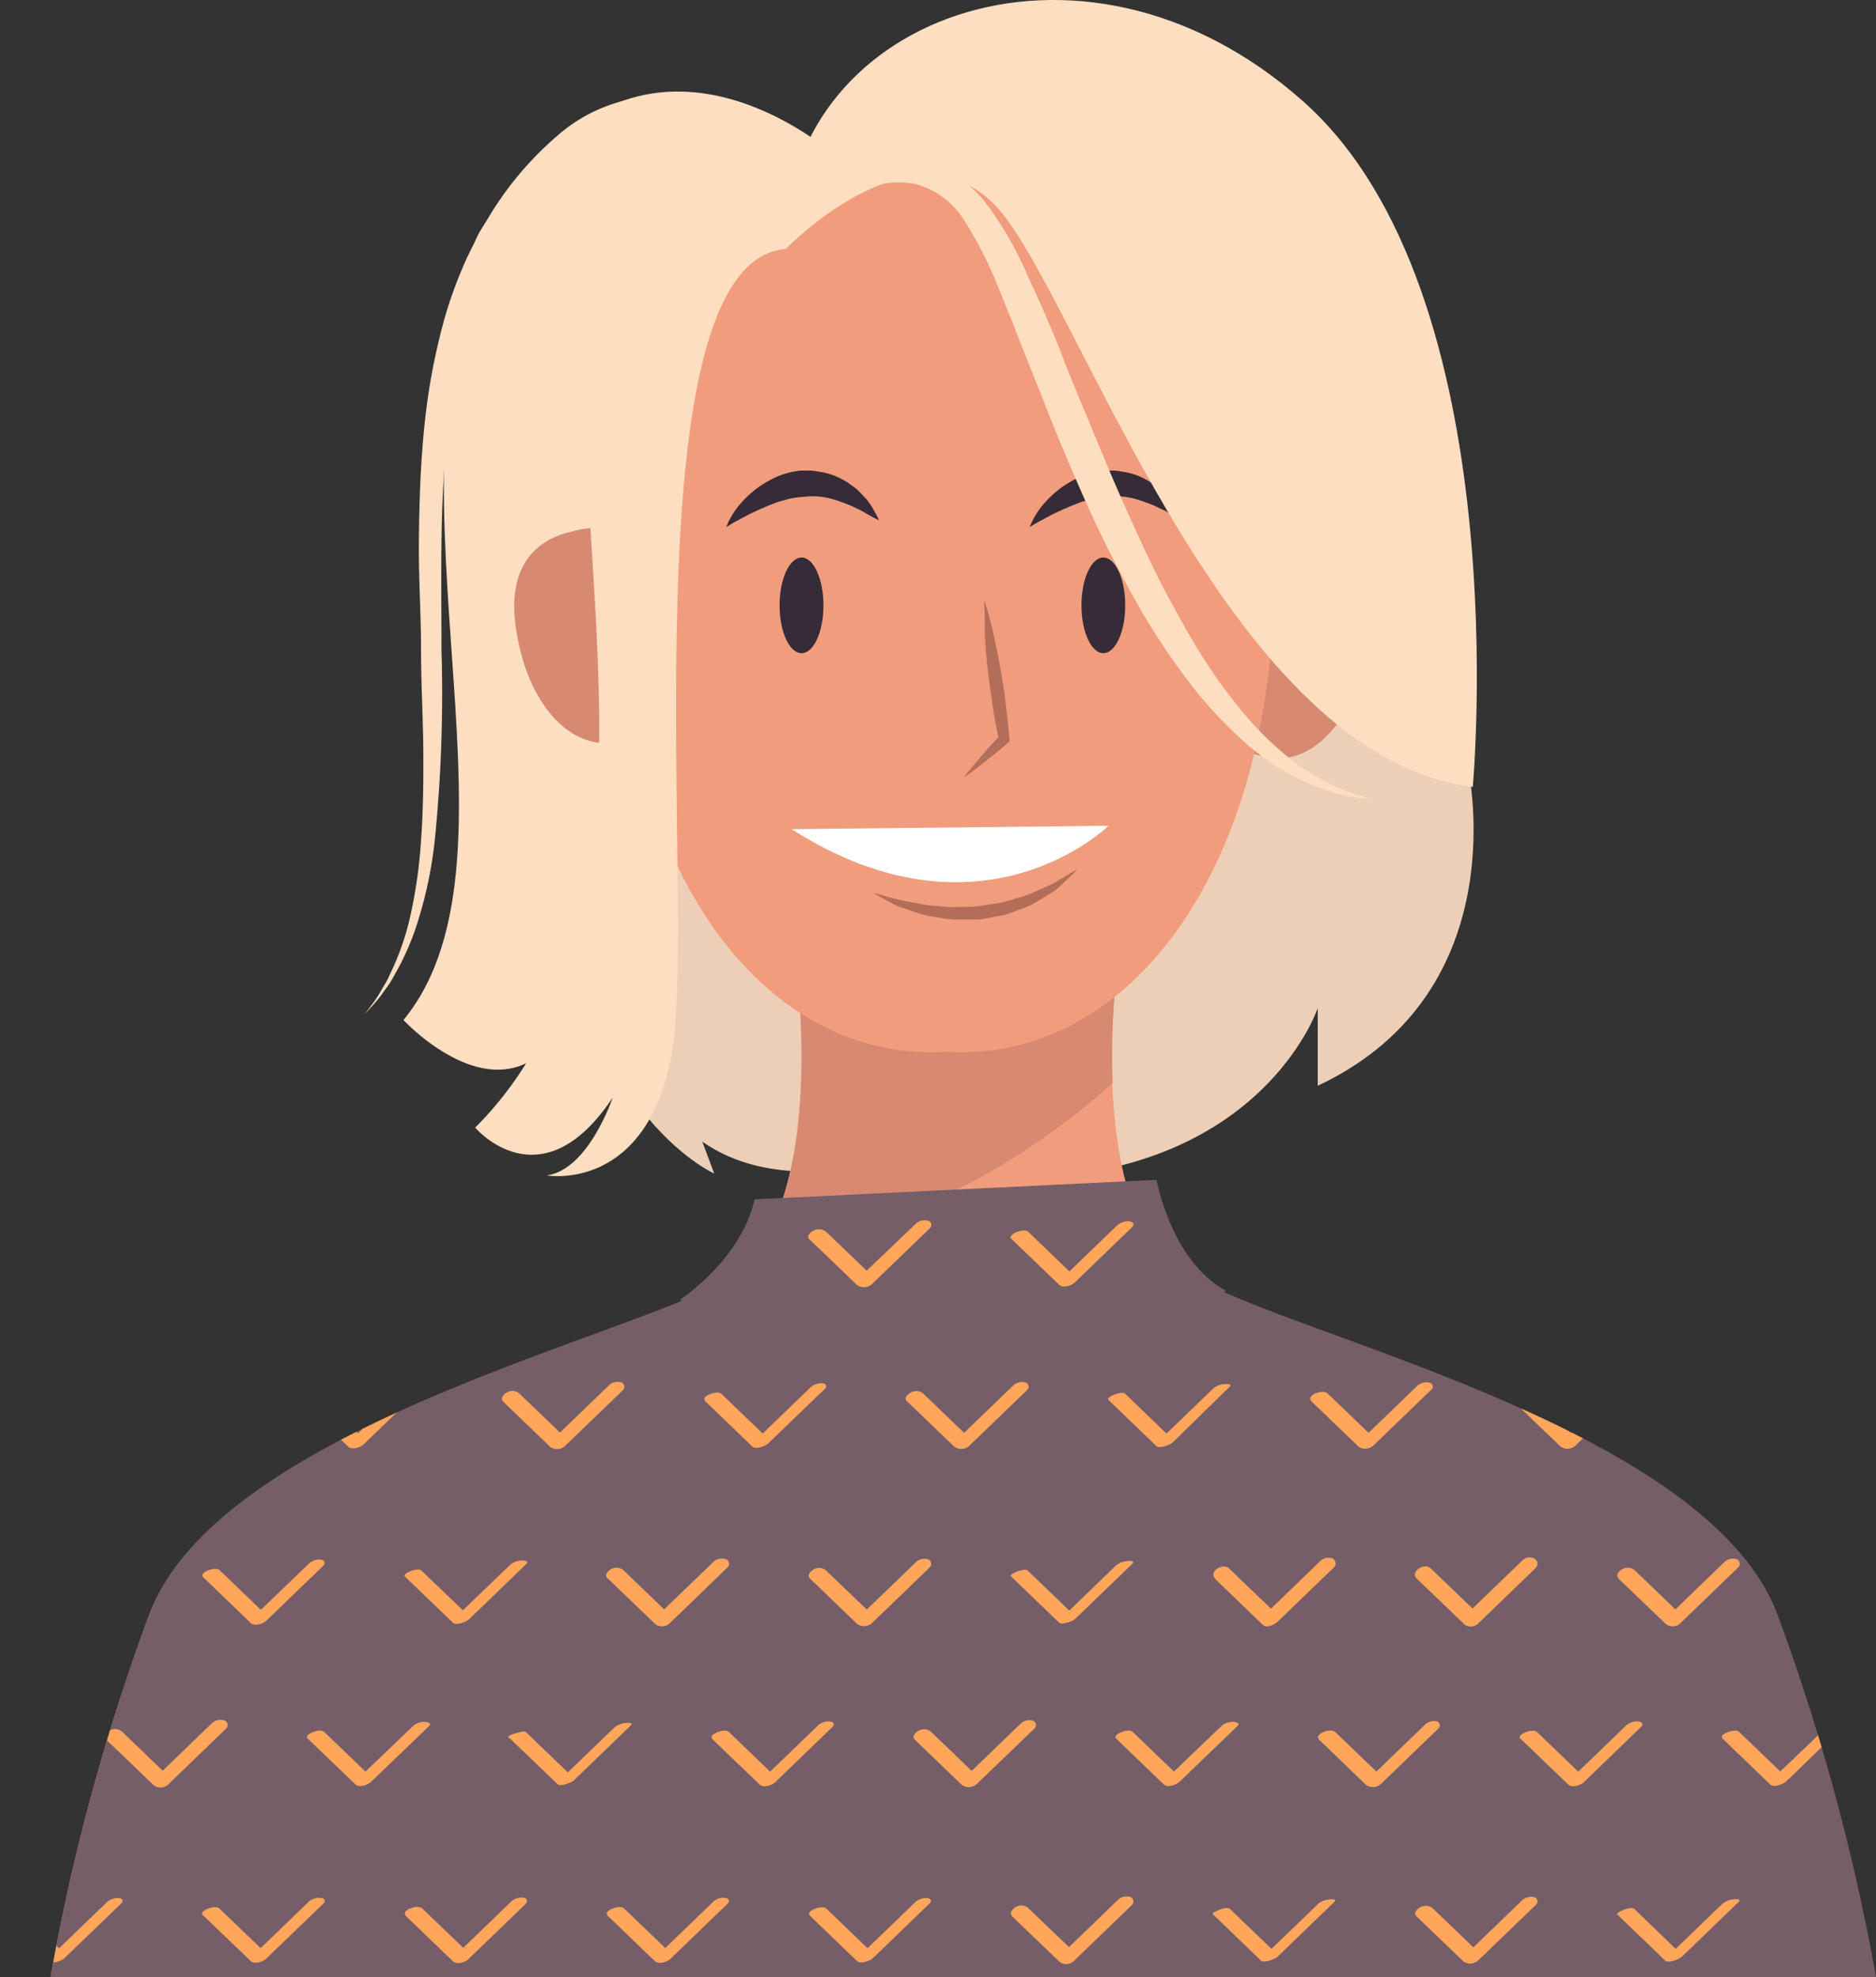<svg xmlns="http://www.w3.org/2000/svg" xmlns:xlink="http://www.w3.org/1999/xlink" viewBox="0 0 156.97 165.4"><rect x="0" y="0" width="156.97" height="165.4" fill="#333333" stroke="none"/><defs><style>.cls-1{fill:none;}.cls-2{fill:#edcfb7;}.cls-3{fill:#f19c7c;}.cls-4{fill:#d88971;}.cls-5{fill:#765e69;}.cls-6{clip-path:url(#clip-path);}.cls-7{fill:#ffa65b;}.cls-8{fill:#fddec0;}.cls-9{fill:#b26e59;}.cls-10{fill:#fff;}.cls-11{fill:#352c38;}</style><clipPath id="clip-path" transform="translate(4.23)"><path class="cls-1" d="M144.5,135.08c-5.4-14.52-35.71-22.19-46.32-27l.17-.1c-4.64-2.55-5.8-9.28-5.8-9.28l-33.64,1.63c-1.16,5.1-6.25,8.4-6.25,8.4l.16.09C41,113.68,13.37,121.29,8.24,135.08A176.4,176.4,0,0,0,0,165.4H152.74A176.4,176.4,0,0,0,144.5,135.08Z"/></clipPath></defs><g id="Layer_2" data-name="Layer 2"><g id="OBJECTS"><path class="cls-2" d="M67.86,97.5s-7.66,2-13.33-2l1,2.67s-12-5.34-13-27,7-21.34,7-21.34S71.53,79.83,67.86,97.5Z" transform="translate(4.23)"/><path class="cls-2" d="M118.53,63.83s4.5,19-12.5,27v-6.5s-4,12-21,14-8.5-23.5-8.5-23.5l8.5-22,33.5,9" transform="translate(4.23)"/><path class="cls-3" d="M143.45,135.3c-5.95-16-42.32-23.61-48.69-28.24-8.17-6-5.57-25.64-5.57-25.64l-13.38.35-13.38-.35s2.6,19.69-5.57,25.64c-6.37,4.63-42.74,12.26-48.68,28.24A174.64,174.64,0,0,0,0,165.4H151.62A175.11,175.11,0,0,0,143.45,135.3Z" transform="translate(4.23)"/><path class="cls-4" d="M60,103.39c6.27-.64,12.56-1.91,18-5a61.56,61.56,0,0,0,10.87-7.8,60.14,60.14,0,0,1,.35-9.21l-13.38.35-13.38-.35S64.28,95.43,60,103.39Z" transform="translate(4.23)"/><path class="cls-5" d="M144.5,135.08c-5.4-14.52-35.71-22.19-46.32-27l.17-.1c-4.64-2.55-5.8-9.28-5.8-9.28l-33.64,1.63c-1.16,5.1-6.25,8.4-6.25,8.4l.16.09C41,113.68,13.37,121.29,8.24,135.08A176.4,176.4,0,0,0,0,165.4H152.74A176.4,176.4,0,0,0,144.5,135.08Z" transform="translate(4.23)"/><g class="cls-6"><path class="cls-7" d="M114.34,103.78l4,3.84c.33.32.93,0,1.19-.2l4.78-4.61a.46.46,0,0,0-.2-.75,1,1,0,0,0-1,.28L118.27,107l1.18-.2-4-3.85c-.49-.47-1.76.27-1.13.88Z" transform="translate(4.23)"/><path class="cls-7" d="M97.31,103.63l4,3.84c.3.3,1,.09,1.28-.17l4.78-4.61c.22-.22.16-.44-.14-.51a1.28,1.28,0,0,0-1,.28l-4.78,4.61,1.27-.17-4-3.85c-.37-.35-1.76.21-1.37.58Z" transform="translate(4.23)"/><path class="cls-7" d="M80.39,103.61l4,3.85c.32.31,1.11,0,1.36-.29l4.79-4.62c.25-.24-.22-.34-.38-.34a1.52,1.52,0,0,0-1,.38l-4.78,4.62,1.37-.29-4-3.85c-.32-.31-1.7.24-1.38.54Z" transform="translate(4.23)"/><path class="cls-7" d="M63.49,103.63l4,3.85c.32.3,1,.1,1.28-.16l4.78-4.62c.23-.22.16-.46-.14-.54a1.27,1.27,0,0,0-1,.28l-4.79,4.62,1.28-.17-4-3.84c-.38-.37-1.78.19-1.37.58Z" transform="translate(4.23)"/><path class="cls-7" d="M46.59,103.67l4,3.84a.93.93,0,0,0,1.3-.1l4.78-4.62a.44.44,0,0,0-.2-.72,1,1,0,0,0-1,.28L50.63,107l1.29-.1-4-3.84a.88.88,0,0,0-1-.12c-.22.11-.62.5-.34.77Z" transform="translate(4.23)"/><path class="cls-7" d="M29.67,103.63l4,3.85c.31.3,1,.1,1.28-.17l4.78-4.61c.23-.22.16-.45-.14-.53a1.2,1.2,0,0,0-1,.28l-4.79,4.61,1.28-.17-4-3.84c-.38-.36-1.78.19-1.37.58Z" transform="translate(4.23)"/><path class="cls-7" d="M12.76,103.64l4,3.84a1,1,0,0,0,1.28-.15l4.79-4.61c.23-.23.14-.48-.16-.57a1.17,1.17,0,0,0-1,.28L16.83,107l1.28-.15-4-3.85c-.39-.38-1.79.19-1.36.6Z" transform="translate(4.23)"/><path class="cls-7" d="M-4.16,103.62l4,3.84c.28.28,1,.05,1.27-.18l4.78-4.62c.22-.2.18-.39-.12-.46a1.42,1.42,0,0,0-1,.28l-4.78,4.61,1.27-.18-4-3.85c-.34-.32-1.73.22-1.38.56Z" transform="translate(4.23)"/><path class="cls-7" d="M131.12,103.61l4,3.85c.32.31,1.11,0,1.37-.29l4.78-4.62c.25-.24-.22-.34-.38-.34a1.47,1.47,0,0,0-1,.38l-4.78,4.61,1.37-.29-4-3.84c-.32-.31-1.7.23-1.38.54Z" transform="translate(4.23)"/><path class="cls-7" d="M114.22,103.64l4,3.84c.32.31,1,.11,1.28-.16l4.79-4.61c.23-.22.15-.47-.15-.55a1.26,1.26,0,0,0-1.05.28l-4.78,4.61,1.28-.16-4-3.84c-.39-.37-1.79.19-1.37.59Z" transform="translate(4.23)"/><path class="cls-7" d="M97.3,103.6l4,3.84c.28.27,1.14-.08,1.37-.3l4.78-4.62c.24-.23-.21-.26-.35-.26a1.69,1.69,0,0,0-1,.36l-4.78,4.61,1.36-.3-4-3.84c-.29-.28-1.64.27-1.39.51Z" transform="translate(4.23)"/><path class="cls-7" d="M80.4,103.63l4,3.84c.3.3,1,.09,1.28-.17l4.78-4.61c.22-.22.16-.44-.14-.51a1.27,1.27,0,0,0-1,.28l-4.78,4.61,1.27-.17-4-3.85c-.37-.35-1.76.21-1.37.58Z" transform="translate(4.23)"/><path class="cls-7" d="M63.49,103.66l4,3.84a1,1,0,0,0,1.29-.13l4.78-4.61a.37.37,0,0,0-.18-.65,1.06,1.06,0,0,0-1,.28L67.55,107l1.29-.13-4-3.84a.89.89,0,0,0-1-.08c-.21.09-.63.45-.37.71Z" transform="translate(4.23)"/><path class="cls-7" d="M46.58,103.63l4,3.85c.32.3,1,.1,1.28-.16l4.78-4.62c.23-.22.16-.46-.14-.54a1.26,1.26,0,0,0-1,.28l-4.78,4.62,1.28-.17-4-3.84c-.39-.37-1.78.19-1.37.58Z" transform="translate(4.23)"/><path class="cls-7" d="M29.66,103.6l4,3.85c.29.27,1.13-.08,1.37-.31l4.78-4.61c.25-.24-.21-.28-.36-.28a1.57,1.57,0,0,0-1,.36l-4.79,4.62,1.37-.3-4-3.85c-.29-.28-1.65.27-1.38.52Z" transform="translate(4.23)"/><path class="cls-7" d="M12.76,103.64l4,3.85a1.06,1.06,0,0,0,1.29-.15l4.78-4.62c.23-.22.14-.49-.16-.58a1.17,1.17,0,0,0-1,.28L16.83,107l1.28-.14-4-3.85c-.4-.39-1.8.18-1.36.6Z" transform="translate(4.23)"/><path class="cls-7" d="M-4,103.78l4,3.85A.94.94,0,0,0,1,107.55l4.78-4.62c.72-.69-.43-1.26-1-.72L0,106.83l1.06-.08-4-3.85c-.5-.48-1.76.27-1.14.88Z" transform="translate(4.23)"/><path class="cls-7" d="M131.12,103.6l4,3.84c.29.28,1.14-.07,1.37-.3l4.78-4.61c.25-.24-.21-.28-.36-.28a1.61,1.61,0,0,0-1,.37l-4.78,4.61,1.36-.3-4-3.85c-.3-.28-1.65.27-1.39.52Z" transform="translate(4.23)"/><path class="cls-7" d="M114.22,160.24l4,3.84a1,1,0,0,0,1.28-.13l4.79-4.61a.37.37,0,0,0-.17-.64,1.13,1.13,0,0,0-1,.28l-4.78,4.61,1.29-.13-4-3.84a.91.91,0,0,0-1-.07c-.2.09-.63.44-.37.69Z" transform="translate(4.23)"/><path class="cls-7" d="M97.29,160.17l4,3.85c.23.22,1.16-.13,1.36-.32l4.78-4.61c.23-.22-.2-.21-.33-.2a1.81,1.81,0,0,0-1,.34l-4.79,4.62,1.37-.32-4-3.84c-.18-.17-.76,0-.94.1s-.62.22-.46.38Z" transform="translate(4.23)"/><path class="cls-7" d="M80.4,160.25l4,3.84a.94.94,0,0,0,1.29-.11l4.78-4.61a.41.41,0,0,0-.18-.7,1.08,1.08,0,0,0-1,.28l-4.78,4.62,1.29-.12-4-3.84a.88.88,0,0,0-1-.1c-.21.1-.63.48-.36.74Z" transform="translate(4.23)"/><path class="cls-7" d="M63.48,160.2l4,3.85c.28.27,1,0,1.27-.19l4.78-4.61c.21-.21.18-.4-.12-.46a1.39,1.39,0,0,0-1,.28l-4.79,4.62,1.28-.19-4-3.85c-.34-.32-1.72.22-1.38.55Z" transform="translate(4.23)"/><path class="cls-7" d="M46.57,160.21l4,3.85c.3.29,1,.07,1.28-.18l4.78-4.61c.22-.21.16-.43-.14-.5a1.28,1.28,0,0,0-1,.28l-4.78,4.61,1.27-.17-4-3.85c-.36-.34-1.75.21-1.38.57Z" transform="translate(4.23)"/><path class="cls-7" d="M29.67,160.22l4,3.85c.32.3,1,.1,1.28-.17l4.78-4.61c.23-.22.16-.46-.14-.54a1.26,1.26,0,0,0-1,.28l-4.78,4.61,1.28-.16-4-3.84c-.39-.37-1.78.19-1.37.58Z" transform="translate(4.23)"/><path class="cls-7" d="M12.75,160.21l4,3.84c.29.29,1,.07,1.27-.18l4.79-4.61c.21-.21.17-.41-.13-.48a1.33,1.33,0,0,0-1.05.28l-4.78,4.61,1.27-.18-4-3.84c-.35-.34-1.74.21-1.38.56Z" transform="translate(4.23)"/><path class="cls-7" d="M-4.16,160.2l4,3.85c.28.27,1,0,1.27-.19l4.78-4.61c.21-.21.18-.4-.12-.46a1.38,1.38,0,0,0-1,.28l-4.79,4.62,1.27-.19-4-3.85c-.34-.32-1.72.22-1.38.55Z" transform="translate(4.23)"/><path class="cls-7" d="M131.11,160.17l4,3.85c.24.23,1.16-.12,1.36-.31l4.79-4.62c.23-.22-.21-.22-.34-.21a1.81,1.81,0,0,0-1,.35l-4.78,4.61,1.36-.31-4-3.85c-.26-.25-1.59.31-1.4.49Z" transform="translate(4.23)"/><path class="cls-7" d="M123,145.45l4,3.84c.29.28,1,.06,1.27-.18l4.78-4.62c.22-.2.18-.4-.12-.47a1.38,1.38,0,0,0-1.05.28l-4.78,4.61,1.27-.18-4-3.84c-.35-.34-1.74.21-1.38.56Z" transform="translate(4.23)"/><path class="cls-7" d="M106.08,145.47l4,3.85a1,1,0,0,0,1.29-.14l4.78-4.61A.35.35,0,0,0,116,144a1.1,1.1,0,0,0-1,.28l-4.78,4.61,1.29-.14-4-3.84c-.43-.41-1.83.17-1.36.61Z" transform="translate(4.23)"/><path class="cls-7" d="M89.16,145.44l4,3.84c.33.31,1.11,0,1.37-.29l4.79-4.61c.25-.25-.22-.34-.38-.34a1.42,1.42,0,0,0-1,.38L93.16,149l1.37-.29-4-3.84c-.32-.32-1.7.23-1.38.54Z" transform="translate(4.23)"/><path class="cls-7" d="M72.26,145.48l4,3.84a1,1,0,0,0,1.28-.12l4.79-4.61a.39.39,0,0,0-.18-.66,1.08,1.08,0,0,0-1,.28l-4.78,4.61,1.28-.12-4-3.85a.93.93,0,0,0-1-.08c-.2.1-.62.46-.36.71Z" transform="translate(4.23)"/><path class="cls-7" d="M55.34,145.45l4,3.84c.29.28,1,.07,1.27-.18l4.78-4.61c.22-.21.18-.42-.13-.48a1.27,1.27,0,0,0-1,.28l-4.78,4.61,1.27-.18-4-3.85c-.36-.33-1.74.22-1.38.57Z" transform="translate(4.23)"/><path class="cls-7" d="M38.42,145.41l4,3.84c.23.23,1.16-.12,1.36-.31l4.78-4.61c.23-.23-.21-.21-.34-.2a1.87,1.87,0,0,0-1,.34l-4.78,4.61,1.36-.31-4-3.85c-.18-.17-.76.05-1,.11s-.62.22-.45.38Z" transform="translate(4.23)"/><path class="cls-7" d="M21.52,145.44l4,3.84c.33.31,1.11,0,1.37-.29l4.79-4.61c.25-.25-.22-.34-.38-.34a1.42,1.42,0,0,0-1,.38L25.52,149l1.36-.29-4-3.84c-.33-.32-1.7.23-1.38.54Z" transform="translate(4.23)"/><path class="cls-7" d="M4.62,145.49l4,3.84a.94.94,0,0,0,1.29-.12l4.78-4.61a.41.41,0,0,0-.18-.69,1.1,1.1,0,0,0-1.05.28l-4.78,4.62,1.29-.12-4-3.84a.89.89,0,0,0-1-.1c-.21.1-.63.48-.36.74Z" transform="translate(4.23)"/><path class="cls-7" d="M139.89,145.43l4,3.85c.32.3,1.12-.05,1.37-.29l4.78-4.62c.26-.24-.21-.32-.37-.32a1.53,1.53,0,0,0-1,.37L143.89,149l1.37-.3-4-3.84c-.31-.3-1.68.24-1.38.53Z" transform="translate(4.23)"/><path class="cls-7" d="M114.34,132.08l4,3.84a.9.9,0,0,0,1.07-.07l4.78-4.61c.71-.7-.43-1.29-1-.74l-4.78,4.61,1.06-.08-4-3.84c-.51-.49-1.77.28-1.13.89Z" transform="translate(4.23)"/><path class="cls-7" d="M97.43,132.07l4,3.85c.33.32.93,0,1.19-.21l4.78-4.61a.46.46,0,0,0-.2-.75,1,1,0,0,0-1,.28l-4.79,4.62,1.19-.21-4-3.84c-.49-.48-1.76.27-1.13.87Z" transform="translate(4.23)"/><path class="cls-7" d="M80.38,131.88l4,3.85c.25.23,1.15-.11,1.36-.31l4.79-4.62c.23-.22-.22-.23-.35-.22a1.88,1.88,0,0,0-1,.35l-4.78,4.61,1.36-.31-4-3.84c-.27-.26-1.6.3-1.4.49Z" transform="translate(4.23)"/><path class="cls-7" d="M63.49,132l4,3.85a1,1,0,0,0,1.29-.12l4.78-4.61a.41.41,0,0,0-.18-.69,1.05,1.05,0,0,0-1,.28l-4.79,4.62,1.29-.12-4-3.84a.89.89,0,0,0-1-.1c-.21.1-.63.48-.36.73Z" transform="translate(4.23)"/><path class="cls-7" d="M46.58,132l4,3.84a.94.94,0,0,0,1.29-.11l4.78-4.62a.41.41,0,0,0-.18-.69,1.05,1.05,0,0,0-1.05.28l-4.78,4.61,1.29-.11-4-3.85a.91.91,0,0,0-1-.1c-.21.1-.63.49-.36.75Z" transform="translate(4.23)"/><path class="cls-7" d="M29.66,131.89l4,3.85c.29.28,1.13-.07,1.37-.3l4.78-4.61c.25-.24-.21-.29-.36-.29a1.58,1.58,0,0,0-1,.37l-4.79,4.61,1.37-.3-4-3.84c-.29-.29-1.65.26-1.38.51Z" transform="translate(4.23)"/><path class="cls-7" d="M12.75,131.92l4,3.85c.31.29,1,.09,1.28-.17L22.8,131c.23-.22.16-.45-.14-.52a1.23,1.23,0,0,0-1,.28l-4.79,4.61,1.28-.17-4-3.84c-.37-.36-1.77.19-1.38.57Z" transform="translate(4.23)"/><path class="cls-7" d="M-4.15,132l4,3.85a1,1,0,0,0,1.29-.12l4.78-4.61a.4.4,0,0,0-.18-.68,1.06,1.06,0,0,0-1,.28L-.1,135.28l1.29-.12-4-3.84a.87.87,0,0,0-1-.09c-.21.09-.63.46-.36.72Z" transform="translate(4.23)"/><path class="cls-7" d="M131.14,132l4,3.84a.94.94,0,0,0,1.29-.11l4.79-4.62a.41.41,0,0,0-.19-.69,1.05,1.05,0,0,0-1,.28l-4.78,4.61,1.29-.11-4-3.85a.91.91,0,0,0-1-.1c-.21.1-.63.49-.35.75Z" transform="translate(4.23)"/><path class="cls-7" d="M122.36,117.18l4,3.84a1,1,0,0,0,1.28-.14l4.79-4.61c.24-.23.13-.51-.17-.61a1.14,1.14,0,0,0-1,.28l-4.78,4.61,1.28-.14-4-3.84c-.41-.41-1.81.17-1.36.61Z" transform="translate(4.23)"/><path class="cls-7" d="M105.45,117.18l4,3.84a1,1,0,0,0,1.28-.14l4.78-4.61a.34.34,0,0,0-.16-.61,1.14,1.14,0,0,0-1,.28l-4.78,4.61,1.28-.14-4-3.84c-.41-.4-1.81.17-1.36.61Z" transform="translate(4.23)"/><path class="cls-7" d="M88.53,117.12l4,3.85c.25.24,1.15-.11,1.37-.31L98.66,116c.23-.22-.21-.23-.35-.22a1.73,1.73,0,0,0-1,.35l-4.78,4.61,1.37-.31-4-3.85c-.27-.25-1.6.3-1.39.5Z" transform="translate(4.23)"/><path class="cls-7" d="M71.63,117.19l4,3.84a1,1,0,0,0,1.29-.13l4.78-4.61a.37.37,0,0,0-.17-.65,1.11,1.11,0,0,0-1,.28l-4.78,4.61L77,120.4l-4-3.84a.91.91,0,0,0-1-.08c-.2.1-.63.45-.37.71Z" transform="translate(4.23)"/><path class="cls-7" d="M54.71,117.15l4,3.85c.28.27,1,0,1.27-.19l4.79-4.61c.21-.21.17-.4-.13-.47a1.38,1.38,0,0,0-1,.28l-4.79,4.62,1.28-.19-4-3.84c-.34-.33-1.73.21-1.38.55Z" transform="translate(4.23)"/><path class="cls-7" d="M37.81,117.19l4,3.85a1,1,0,0,0,1.29-.13l4.78-4.61a.39.39,0,0,0-.18-.67,1.06,1.06,0,0,0-1,.28l-4.78,4.61,1.29-.12-4-3.84a.89.89,0,0,0-1-.09c-.2.09-.62.46-.36.72Z" transform="translate(4.23)"/><path class="cls-7" d="M20.9,117.16l4,3.85c.31.3,1,.09,1.28-.17l4.78-4.61c.23-.22.16-.45-.14-.53a1.23,1.23,0,0,0-1,.28L25,120.59l1.28-.16-4-3.85c-.38-.36-1.77.2-1.37.58Z" transform="translate(4.23)"/><path class="cls-7" d="M4,117.17,8,121c.33.31,1,.12,1.29-.15L14,116.25c.23-.23.14-.48-.15-.57a1.26,1.26,0,0,0-1.05.28l-4.78,4.62,1.28-.16-4-3.84c-.4-.38-1.79.18-1.37.59Z" transform="translate(4.23)"/><path class="cls-7" d="M139.27,117.15l4,3.84c.28.28,1,.05,1.27-.18l4.79-4.62c.21-.2.18-.39-.13-.46a1.39,1.39,0,0,0-1,.28l-4.78,4.62,1.27-.19-4-3.84c-.34-.33-1.72.22-1.37.55Z" transform="translate(4.23)"/></g><path class="cls-8" d="M65.86,13.17S49-2.17,37.53,18.33s3.5,53-8,67c0,0,12,13,16-7S51,25.83,51,25.83Z" transform="translate(4.23)"/><path class="cls-8" d="M63,15.33s-.25-.31-.76-.82a24,24,0,0,0-2.38-2.08A17.55,17.55,0,0,0,55.62,10a11.33,11.33,0,0,0-6-.73,12.54,12.54,0,0,0-6.3,3.28A28,28,0,0,0,38.24,19c-.34.63-.74,1.28-1.06,1.93s-.62,1.28-.89,2a40.94,40.94,0,0,0-1.46,4.21,52.44,52.44,0,0,0-1.63,9c-.32,3.06-.45,6.16-.49,9.22s0,6.09,0,9a121.42,121.42,0,0,1-.58,16.1,35.17,35.17,0,0,1-1.31,6.34,22,22,0,0,1-1.95,4.6c-.17.3-.32.59-.49.85l-.5.7A9.33,9.33,0,0,1,27.05,84l-.76.84.67-.9a8.94,8.94,0,0,0,.73-1.13l.43-.73c.14-.27.27-.57.42-.87a22.42,22.42,0,0,0,1.57-4.61A41,41,0,0,0,31,70.29c.17-2.32.21-4.84.19-7.52S31,57.27,31,54.34s-.21-6-.18-9.07.12-6.26.44-9.42A53.33,53.33,0,0,1,33,26.52a36.12,36.12,0,0,1,1.6-4.41c.3-.72.69-1.42,1-2.11s.75-1.29,1.12-1.93a27.71,27.71,0,0,1,5.61-6.65,13.35,13.35,0,0,1,7.12-3.28,11.64,11.64,0,0,1,6.47,1.18,18.11,18.11,0,0,1,4.14,2.81,20,20,0,0,1,2.22,2.3C62.74,15,63,15.33,63,15.33Z" transform="translate(4.23)"/><path class="cls-4" d="M51.53,49.43c-2.16-6.7-7.28-5.15-7.76-5s-5.79.84-4.87,7.83,5,10.83,8.81,9.71C51.65,61.36,53.7,56.17,51.53,49.43Z" transform="translate(4.23)"/><path class="cls-4" d="M97.61,50.71c2.16-6.7,7.27-5.15,7.75-5s5.79.85,4.88,7.83-5,10.83-8.82,9.71C97.49,62.64,95.43,57.46,97.61,50.71Z" transform="translate(4.23)"/><path class="cls-3" d="M102.07,40.17c-2.68-29.39-25-27.74-27.13-27.52-2.11-.22-24.45-1.87-27.13,27.52C45.12,69.73,58.29,89,74.94,88,91.59,89,104.76,69.73,102.07,40.17Z" transform="translate(4.23)"/><path class="cls-9" d="M78.13,50.2c.16.47.28.95.42,1.43s.24.95.36,1.43c.21,1,.4,1.92.57,2.89s.33,1.93.44,2.9.23,1.95.32,2.93l0,.25-.16.14c-.58.5-1.19,1-1.8,1.47s-1.22,1-1.88,1.4c.48-.63,1-1.2,1.5-1.81s1-1.15,1.57-1.71l-.13.38c-.2-1-.37-1.92-.52-2.89s-.27-1.94-.39-2.92-.2-2-.26-2.93c0-.49,0-1,0-1.48S78.11,50.7,78.13,50.2Z" transform="translate(4.23)"/><path class="cls-10" d="M62,69.36l26.52-.28S77.92,79.52,62,69.36Z" transform="translate(4.23)"/><path class="cls-9" d="M68.8,74.69s.29.06.77.19a19.12,19.12,0,0,0,2,.51c.42.08.87.15,1.33.25a11.52,11.52,0,0,0,1.49.16,8.46,8.46,0,0,0,1.6.07c.54,0,1.09,0,1.64-.06l1.62-.25a9.4,9.4,0,0,0,1.54-.41,7.54,7.54,0,0,0,1.41-.48l1.24-.55a5.69,5.69,0,0,0,1-.54l.77-.45c.44-.26.7-.39.7-.39s-.19.21-.56.56l-.67.62a4.57,4.57,0,0,1-.93.76c-.37.23-.77.49-1.21.74a6,6,0,0,1-1.45.66l-.79.3-.41.15-.43.08-1.74.31c-.59,0-1.19,0-1.77,0a7.91,7.91,0,0,1-1.7-.18,8.34,8.34,0,0,1-1.55-.32c-.49-.15-.94-.31-1.36-.46a5.16,5.16,0,0,1-1.08-.48l-.8-.43Z" transform="translate(4.23)"/><path class="cls-11" d="M61,50.64c0,2.22.82,4,1.84,4s1.83-1.79,1.83-4-.82-4-1.83-4S61,48.43,61,50.64Z" transform="translate(4.23)"/><path class="cls-11" d="M86.26,50.64c0,2.22.82,4,1.83,4s1.83-1.79,1.83-4-.82-4-1.83-4S86.26,48.43,86.26,50.64Z" transform="translate(4.23)"/><path class="cls-11" d="M56.54,44.09A6.61,6.61,0,0,1,57.85,42a7.8,7.8,0,0,1,.87-.84,6.94,6.94,0,0,1,1.12-.79,6.69,6.69,0,0,1,2.92-1l.81,0c.27,0,.54.06.8.1a5.59,5.59,0,0,1,1.49.44,6.79,6.79,0,0,1,1.21.72,4.92,4.92,0,0,1,.91.83,3.7,3.7,0,0,1,.64.79c.17.25.3.49.4.67a6.42,6.42,0,0,1,.3.6s-.23-.1-.6-.3c-.19-.1-.41-.22-.65-.37a8.93,8.93,0,0,0-.82-.41,6.45,6.45,0,0,0-1-.41,9.35,9.35,0,0,0-1.06-.34,7.17,7.17,0,0,0-1.13-.17l-.57,0-.58.05a7.86,7.86,0,0,0-1.17.17c-.37.13-.77.19-1.13.35a10.39,10.39,0,0,0-1.07.44c-.35.13-.67.31-1,.45l-.83.44-.65.35Z" transform="translate(4.23)"/><path class="cls-11" d="M81.93,44.09A6.61,6.61,0,0,1,83.24,42a7.8,7.8,0,0,1,.87-.84,6.94,6.94,0,0,1,1.12-.79,6.69,6.69,0,0,1,2.92-1l.81,0c.27,0,.54.06.8.1a5.59,5.59,0,0,1,1.49.44,7.26,7.26,0,0,1,1.22.72,5.18,5.18,0,0,1,.9.83,3.7,3.7,0,0,1,.64.79c.17.25.3.49.4.67a6.42,6.42,0,0,1,.3.6s-.23-.1-.6-.3c-.18-.1-.41-.22-.64-.37s-.54-.26-.83-.41a6.45,6.45,0,0,0-1-.41,9.35,9.35,0,0,0-1.06-.34,7.22,7.22,0,0,0-1.12-.17l-.58,0-.58.05a8.05,8.05,0,0,0-1.17.17c-.37.13-.77.19-1.13.35a11.4,11.4,0,0,0-1.07.44c-.35.13-.67.31-1,.45l-.83.44-.65.35Z" transform="translate(4.23)"/><path class="cls-8" d="M61.53,20.83S73,8.83,80,18.33s19,45,39,47.5c0,0,3.83-41.33-14.17-57.33C86-8.26,61,1.83,61.53,20.83Z" transform="translate(4.23)"/><path class="cls-8" d="M110.53,66.83l-.9-.07a15.87,15.87,0,0,1-2.52-.52,20.38,20.38,0,0,1-7.89-4.79,35.6,35.6,0,0,1-4.14-4.62,59.35,59.35,0,0,1-3.81-5.73c-1.19-2.06-2.34-4.23-3.42-6.47s-2.08-4.56-3.06-6.88S82.92,33.1,82,30.81s-1.77-4.53-2.66-6.66a32.63,32.63,0,0,0-2.94-5.79,6.91,6.91,0,0,0-4.17-3,8.37,8.37,0,0,0-4.58.58,19.35,19.35,0,0,0-3.4,1.78,24.62,24.62,0,0,0-2.73,2.07s.19-.25.56-.7a19.64,19.64,0,0,1,1.78-1.86,16.4,16.4,0,0,1,3.28-2.38,9.29,9.29,0,0,1,5.34-1.26,7.31,7.31,0,0,1,3.15,1A10.7,10.7,0,0,1,78.27,17a29.5,29.5,0,0,1,3.49,6.07c1,2.15,2,4.39,2.88,6.68s1.87,4.58,2.82,6.89,1.91,4.59,2.92,6.8,2,4.39,3.1,6.42,2.17,4,3.33,5.73a42.27,42.27,0,0,0,3.57,4.71,26.15,26.15,0,0,0,3.63,3.4,18.6,18.6,0,0,0,3.3,2,19.88,19.88,0,0,0,2.35.89Z" transform="translate(4.23)"/><path class="cls-8" d="M61.53,20.83s3-3.85,1.43-5.5c-3.56-3.65-16.21-6.09-17.93,8-2.5,20.5,8,53.5-9.5,71,0,0,5.5,6.5,11.5-2.5,0,0-2,6-5.5,6.5,0,0,8.5,1.5,10.5-10.5S48,21.83,61.53,20.83Z" transform="translate(4.23)"/></g></g></svg>